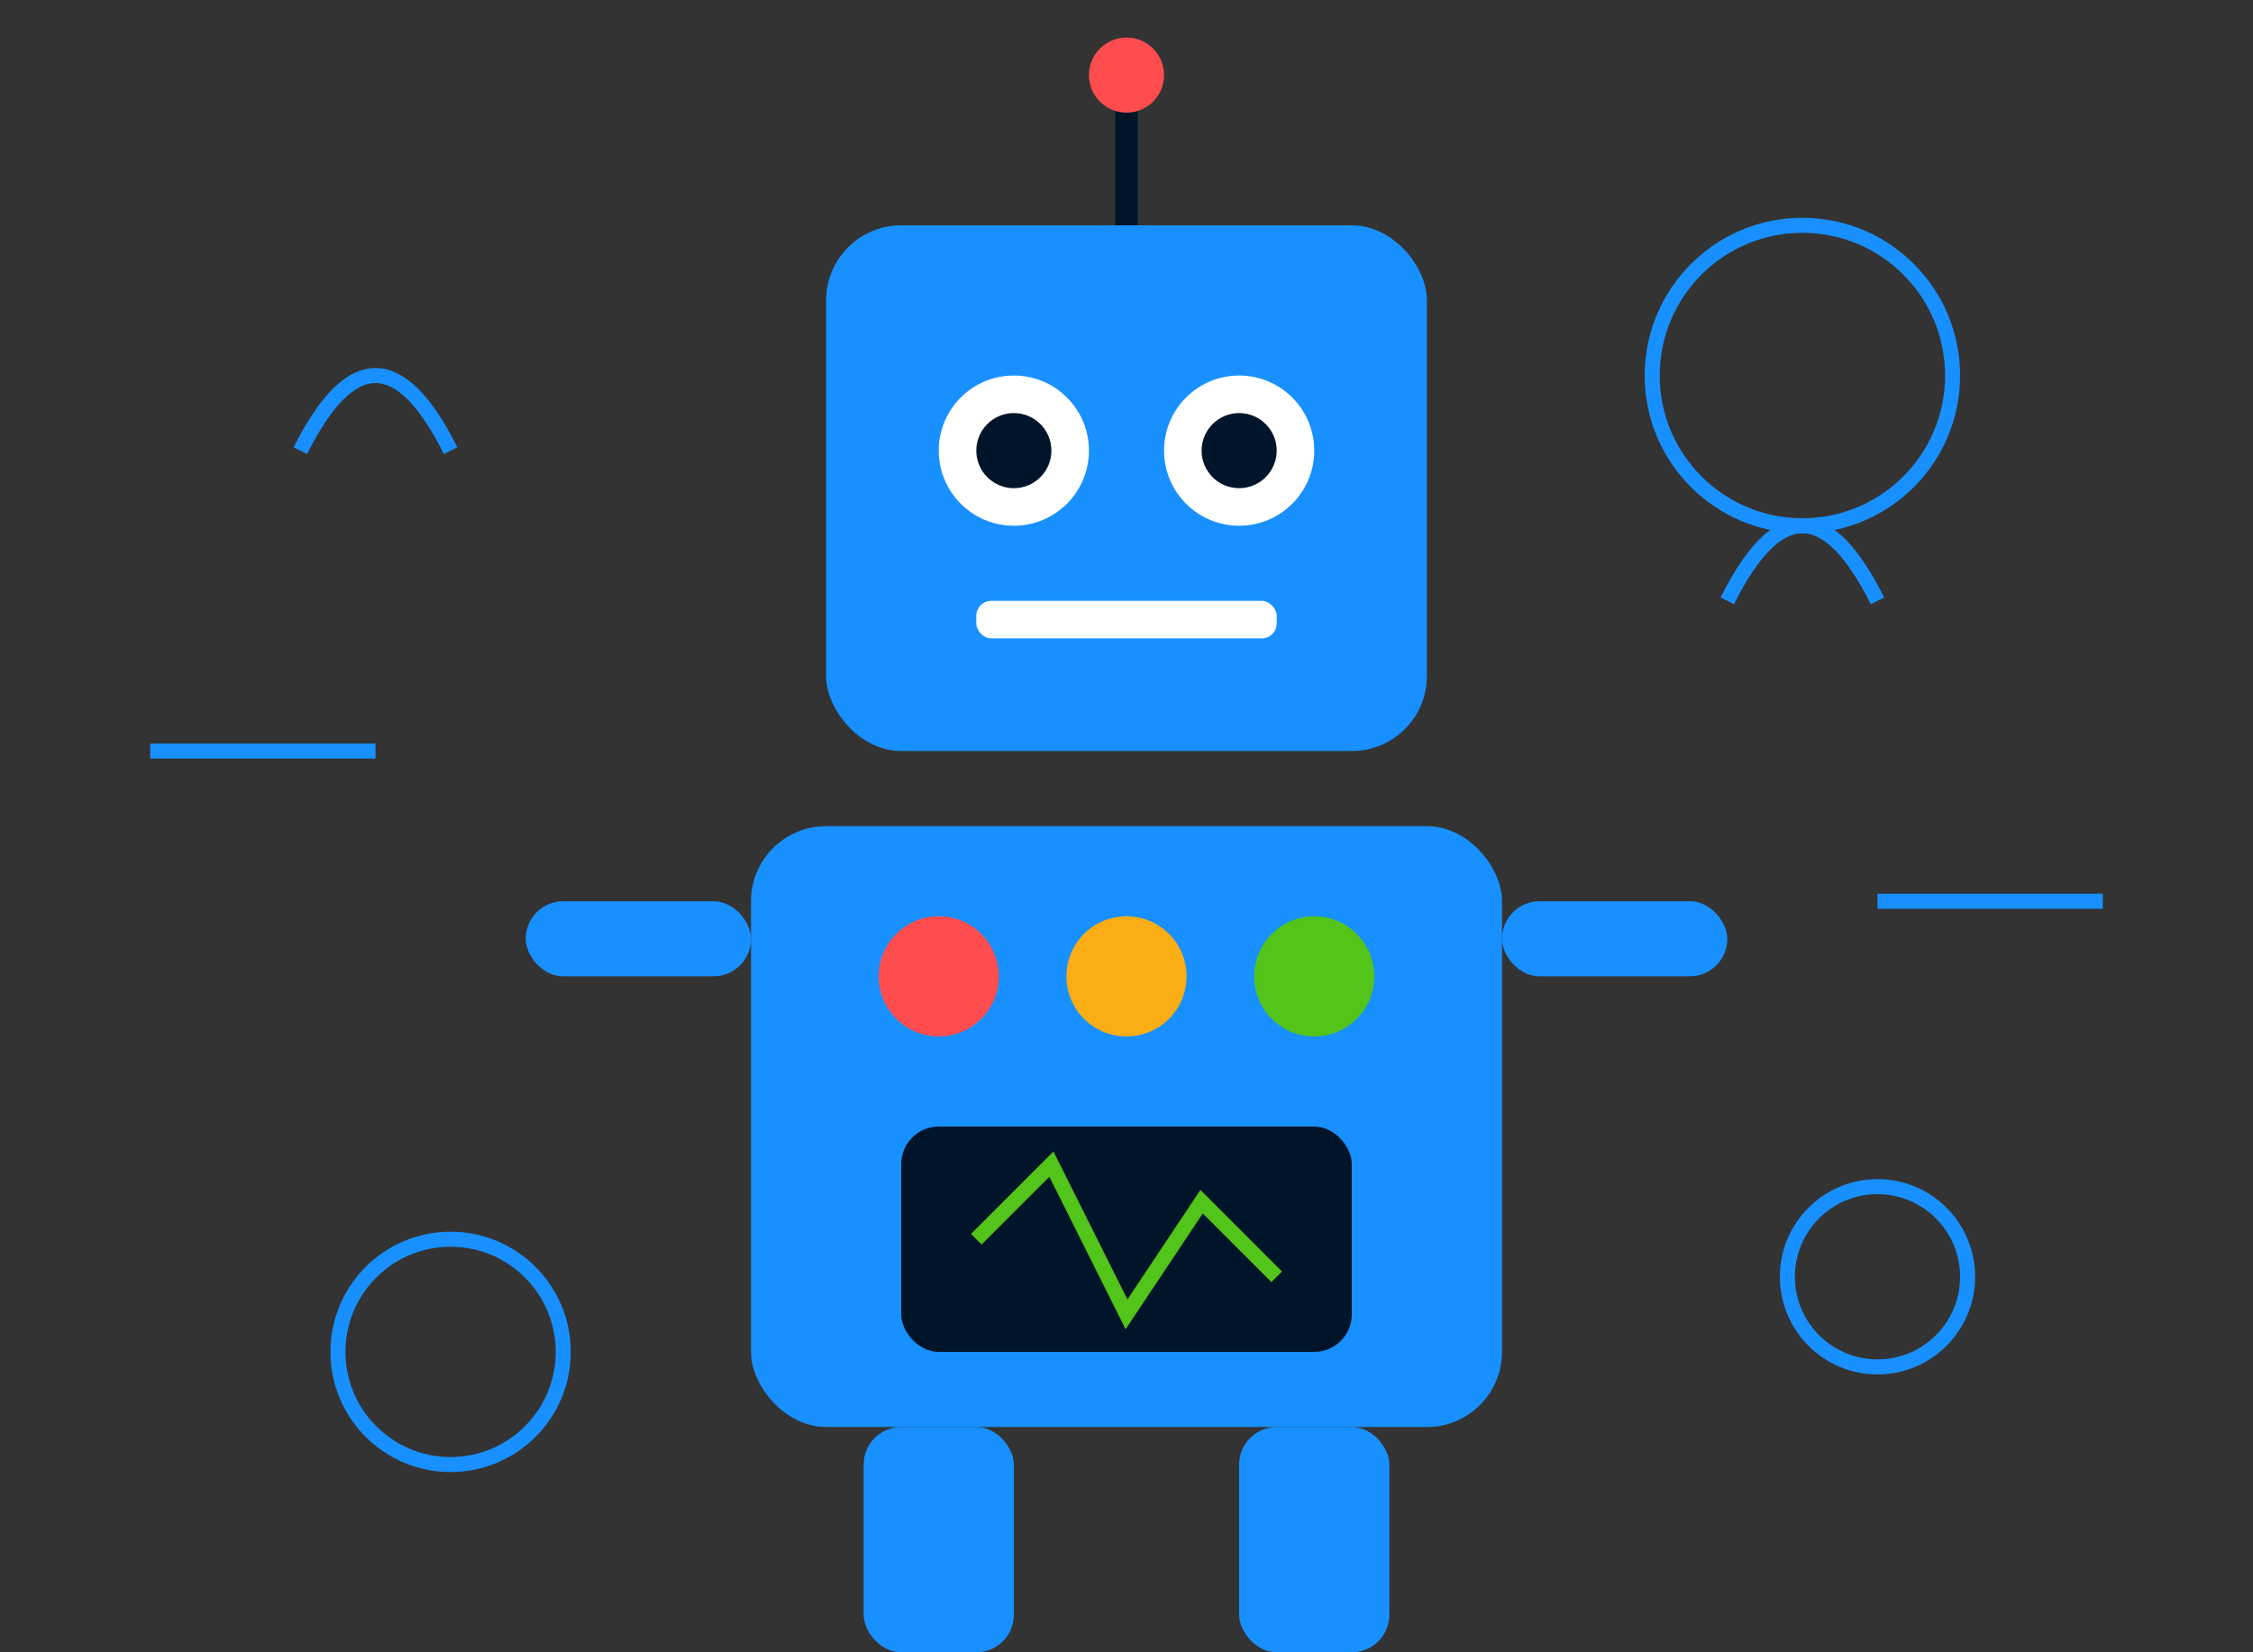 <svg width="300" height="220" viewBox="0 0 300 220" xmlns="http://www.w3.org/2000/svg">
  <rect x="0" y="0" width="300" height="220" fill="#333333" stroke="none"/>
  <!-- 机器人头部 -->
  <rect x="110" y="30" width="80" height="70" rx="10" fill="#1890ff" />
  
  <!-- 机器人眼睛 -->
  <circle cx="135" cy="60" r="10" fill="white" />
  <circle cx="165" cy="60" r="10" fill="white" />
  <circle cx="135" cy="60" r="5" fill="#001529" />
  <circle cx="165" cy="60" r="5" fill="#001529" />
  
  <!-- 机器人天线 -->
  <line x1="150" y1="30" x2="150" y2="10" stroke="#001529" stroke-width="3" />
  <circle cx="150" cy="10" r="5" fill="#ff4d4f" />
  
  <!-- 机器人嘴巴 -->
  <rect x="130" y="80" width="40" height="5" rx="2" fill="white" />
  
  <!-- 机器人身体 -->
  <rect x="100" y="110" width="100" height="80" rx="10" fill="#1890ff" />
  
  <!-- 机器人按钮 -->
  <circle cx="125" cy="130" r="8" fill="#ff4d4f" />
  <circle cx="150" cy="130" r="8" fill="#faad14" />
  <circle cx="175" cy="130" r="8" fill="#52c41a" />
  
  <!-- 机器人手臂 -->
  <rect x="70" y="120" width="30" height="10" rx="5" fill="#1890ff" />
  <rect x="200" y="120" width="30" height="10" rx="5" fill="#1890ff" />
  
  <!-- 机器人显示屏 -->
  <rect x="120" y="150" width="60" height="30" rx="5" fill="#001529" />
  <path d="M130 165 L140 155 L150 175 L160 160 L170 170" stroke="#52c41a" stroke-width="2" fill="none" />
  
  <!-- 机器人腿部 -->
  <rect x="115" y="190" width="20" height="30" rx="5" fill="#1890ff" />
  <rect x="165" y="190" width="20" height="30" rx="5" fill="#1890ff" />
  
  <!-- 装饰线条和圆圈 -->
  <circle cx="240" cy="50" r="20" fill="none" stroke="#1890ff" stroke-width="2" />
  <circle cx="60" cy="180" r="15" fill="none" stroke="#1890ff" stroke-width="2" />
  <circle cx="250" cy="170" r="12" fill="none" stroke="#1890ff" stroke-width="2" />
  
  <line x1="20" y1="100" x2="50" y2="100" stroke="#1890ff" stroke-width="2" />
  <line x1="250" y1="120" x2="280" y2="120" stroke="#1890ff" stroke-width="2" />
  
  <path d="M40 60 Q 50 40, 60 60" stroke="#1890ff" stroke-width="2" fill="none" />
  <path d="M230 80 Q 240 60, 250 80" stroke="#1890ff" stroke-width="2" fill="none" />
</svg> 
